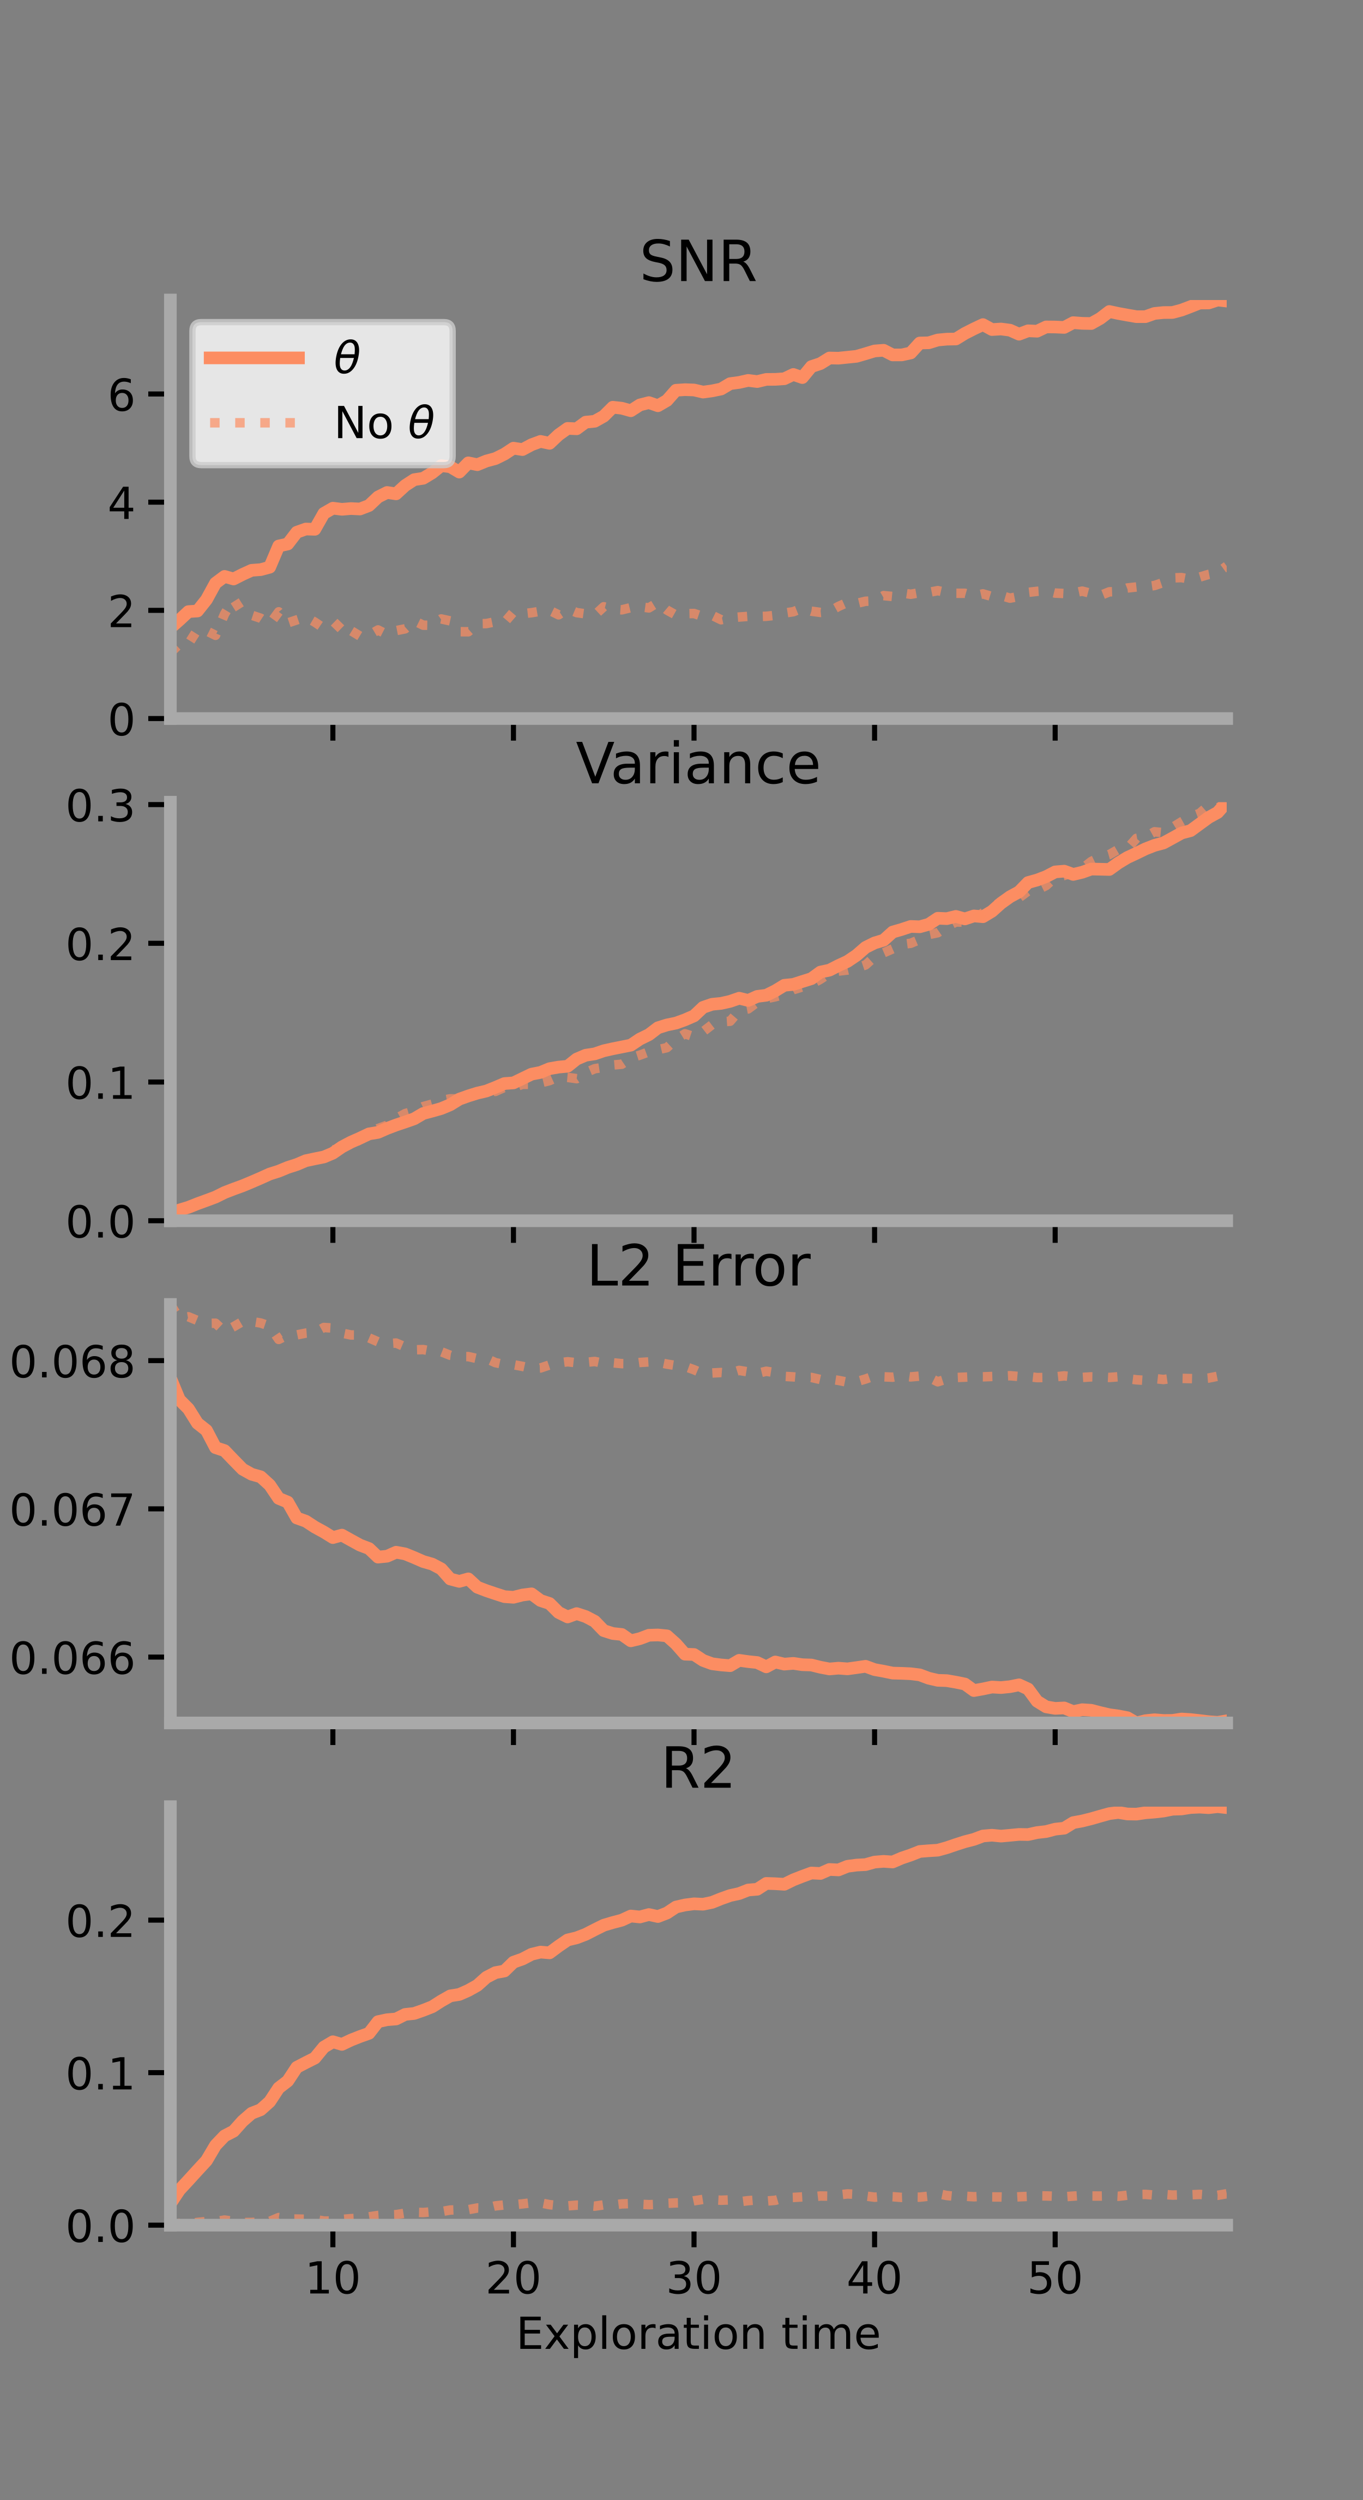<?xml version="1.0" encoding="utf-8" standalone="no"?>
<!DOCTYPE svg PUBLIC "-//W3C//DTD SVG 1.1//EN"
  "http://www.w3.org/Graphics/SVG/1.1/DTD/svg11.dtd">
<!-- Created with matplotlib (https://matplotlib.org/) -->
<svg height="396pt" version="1.1" viewBox="0 0 216 396" width="216pt" xmlns="http://www.w3.org/2000/svg" xmlns:xlink="http://www.w3.org/1999/xlink">
 <rect x="0" y="0" width="216" height="396" fill="#808080" stroke="none"/>
 <defs>
  <style type="text/css">*{stroke-linecap:butt;stroke-linejoin:round;}</style>
 </defs>
 <g id="figure_1">
  <g id="patch_1">
   <path d="M 0 396 
L 216 396 
L 216 0 
L 0 0 
z
" style="fill:none;"/>
  </g>
  <g id="axes_1">
   <g id="patch_2">
    <path d="M 27 113.807 
L 194.4 113.807 
L 194.4 47.52 
L 27 47.52 
z
" style="fill:none;"/>
   </g>
   <g id="matplotlib.axis_1">
    <g id="xtick_1">
     <g id="line2d_1">
      <defs>
       <path d="M 0 0 
L 0 3.5 
" id="m76e511448f" style="stroke:#000000;stroke-width:0.8;"/>
      </defs>
      <g>
       <use style="stroke:#000000;stroke-width:0.8;" x="52.753" xlink:href="#m76e511448f" y="113.807"/>
      </g>
     </g>
    </g>
    <g id="xtick_2">
     <g id="line2d_2">
      <g>
       <use style="stroke:#000000;stroke-width:0.8;" x="81.369" xlink:href="#m76e511448f" y="113.807"/>
      </g>
     </g>
    </g>
    <g id="xtick_3">
     <g id="line2d_3">
      <g>
       <use style="stroke:#000000;stroke-width:0.8;" x="109.984" xlink:href="#m76e511448f" y="113.807"/>
      </g>
     </g>
    </g>
    <g id="xtick_4">
     <g id="line2d_4">
      <g>
       <use style="stroke:#000000;stroke-width:0.8;" x="138.599" xlink:href="#m76e511448f" y="113.807"/>
      </g>
     </g>
    </g>
    <g id="xtick_5">
     <g id="line2d_5">
      <g>
       <use style="stroke:#000000;stroke-width:0.8;" x="167.214" xlink:href="#m76e511448f" y="113.807"/>
      </g>
     </g>
    </g>
   </g>
   <g id="matplotlib.axis_2">
    <g id="ytick_1">
     <g id="line2d_6">
      <defs>
       <path d="M 0 0 
L -3.5 0 
" id="mf5d33b951d" style="stroke:#000000;stroke-width:0.8;"/>
      </defs>
      <g>
       <use style="stroke:#000000;stroke-width:0.8;" x="27" xlink:href="#mf5d33b951d" y="113.807"/>
      </g>
     </g>
     <g id="text_1">
      <!-- 0 -->
      <g transform="translate(17.046 116.466)scale(0.07 -0.07)">
       <defs>
        <path d="M 31.781 66.406 
Q 24.172 66.406 20.328 58.906 
Q 16.5 51.422 16.5 36.375 
Q 16.5 21.391 20.328 13.891 
Q 24.172 6.391 31.781 6.391 
Q 39.453 6.391 43.281 13.891 
Q 47.125 21.391 47.125 36.375 
Q 47.125 51.422 43.281 58.906 
Q 39.453 66.406 31.781 66.406 
z
M 31.781 74.219 
Q 44.047 74.219 50.516 64.516 
Q 56.984 54.828 56.984 36.375 
Q 56.984 17.969 50.516 8.266 
Q 44.047 -1.422 31.781 -1.422 
Q 19.531 -1.422 13.062 8.266 
Q 6.594 17.969 6.594 36.375 
Q 6.594 54.828 13.062 64.516 
Q 19.531 74.219 31.781 74.219 
z
" id="DejaVuSans-48"/>
       </defs>
       <use xlink:href="#DejaVuSans-48"/>
      </g>
     </g>
    </g>
    <g id="ytick_2">
     <g id="line2d_7">
      <g>
       <use style="stroke:#000000;stroke-width:0.8;" x="27" xlink:href="#mf5d33b951d" y="96.672"/>
      </g>
     </g>
     <g id="text_2">
      <!-- 2 -->
      <g transform="translate(17.046 99.331)scale(0.07 -0.07)">
       <defs>
        <path d="M 19.188 8.297 
L 53.609 8.297 
L 53.609 0 
L 7.328 0 
L 7.328 8.297 
Q 12.938 14.109 22.625 23.891 
Q 32.328 33.688 34.812 36.531 
Q 39.547 41.844 41.422 45.531 
Q 43.312 49.219 43.312 52.781 
Q 43.312 58.594 39.234 62.25 
Q 35.156 65.922 28.609 65.922 
Q 23.969 65.922 18.812 64.312 
Q 13.672 62.703 7.812 59.422 
L 7.812 69.391 
Q 13.766 71.781 18.938 73 
Q 24.125 74.219 28.422 74.219 
Q 39.75 74.219 46.484 68.547 
Q 53.219 62.891 53.219 53.422 
Q 53.219 48.922 51.531 44.891 
Q 49.859 40.875 45.406 35.406 
Q 44.188 33.984 37.641 27.219 
Q 31.109 20.453 19.188 8.297 
z
" id="DejaVuSans-50"/>
       </defs>
       <use xlink:href="#DejaVuSans-50"/>
      </g>
     </g>
    </g>
    <g id="ytick_3">
     <g id="line2d_8">
      <g>
       <use style="stroke:#000000;stroke-width:0.8;" x="27" xlink:href="#mf5d33b951d" y="79.536"/>
      </g>
     </g>
     <g id="text_3">
      <!-- 4 -->
      <g transform="translate(17.046 82.196)scale(0.07 -0.07)">
       <defs>
        <path d="M 37.797 64.312 
L 12.891 25.391 
L 37.797 25.391 
z
M 35.203 72.906 
L 47.609 72.906 
L 47.609 25.391 
L 58.016 25.391 
L 58.016 17.188 
L 47.609 17.188 
L 47.609 0 
L 37.797 0 
L 37.797 17.188 
L 4.891 17.188 
L 4.891 26.703 
z
" id="DejaVuSans-52"/>
       </defs>
       <use xlink:href="#DejaVuSans-52"/>
      </g>
     </g>
    </g>
    <g id="ytick_4">
     <g id="line2d_9">
      <g>
       <use style="stroke:#000000;stroke-width:0.8;" x="27" xlink:href="#mf5d33b951d" y="62.401"/>
      </g>
     </g>
     <g id="text_4">
      <!-- 6 -->
      <g transform="translate(17.046 65.06)scale(0.07 -0.07)">
       <defs>
        <path d="M 33.016 40.375 
Q 26.375 40.375 22.484 35.828 
Q 18.609 31.297 18.609 23.391 
Q 18.609 15.531 22.484 10.953 
Q 26.375 6.391 33.016 6.391 
Q 39.656 6.391 43.531 10.953 
Q 47.406 15.531 47.406 23.391 
Q 47.406 31.297 43.531 35.828 
Q 39.656 40.375 33.016 40.375 
z
M 52.594 71.297 
L 52.594 62.312 
Q 48.875 64.062 45.094 64.984 
Q 41.312 65.922 37.594 65.922 
Q 27.828 65.922 22.672 59.328 
Q 17.531 52.734 16.797 39.406 
Q 19.672 43.656 24.016 45.922 
Q 28.375 48.188 33.594 48.188 
Q 44.578 48.188 50.953 41.516 
Q 57.328 34.859 57.328 23.391 
Q 57.328 12.156 50.688 5.359 
Q 44.047 -1.422 33.016 -1.422 
Q 20.359 -1.422 13.672 8.266 
Q 6.984 17.969 6.984 36.375 
Q 6.984 53.656 15.188 63.938 
Q 23.391 74.219 37.203 74.219 
Q 40.922 74.219 44.703 73.484 
Q 48.484 72.75 52.594 71.297 
z
" id="DejaVuSans-54"/>
       </defs>
       <use xlink:href="#DejaVuSans-54"/>
      </g>
     </g>
    </g>
   </g>
   <g id="line2d_10">
    <path clip-path="url(#p2ee0d9b5ae)" d="M 27 99.459 
L 28.431 98.207 
L 29.862 96.872 
L 31.293 96.775 
L 32.723 94.974 
L 34.154 92.362 
L 35.585 91.297 
L 37.016 91.705 
L 38.446 90.979 
L 39.877 90.329 
L 41.308 90.224 
L 42.739 89.84 
L 44.169 86.478 
L 45.6 86.162 
L 47.031 84.299 
L 48.462 83.792 
L 49.892 83.836 
L 51.323 81.31 
L 52.754 80.491 
L 54.185 80.669 
L 55.615 80.55 
L 57.046 80.621 
L 58.477 80.07 
L 59.908 78.717 
L 61.339 78.004 
L 62.769 78.22 
L 64.2 76.906 
L 65.631 75.975 
L 67.062 75.757 
L 68.492 74.896 
L 69.923 73.75 
L 71.354 73.925 
L 72.785 74.773 
L 74.215 73.311 
L 75.646 73.601 
L 77.077 73.018 
L 78.508 72.634 
L 79.939 71.925 
L 81.369 70.985 
L 82.8 71.208 
L 84.231 70.442 
L 85.661 69.914 
L 87.092 70.218 
L 88.523 68.873 
L 89.954 67.851 
L 91.385 67.916 
L 92.815 66.866 
L 94.246 66.725 
L 95.677 65.924 
L 97.108 64.502 
L 98.538 64.659 
L 99.969 65.057 
L 101.4 64.138 
L 102.831 63.77 
L 104.262 64.267 
L 105.692 63.434 
L 107.123 61.812 
L 108.554 61.721 
L 109.985 61.769 
L 111.416 62.104 
L 112.846 61.91 
L 114.277 61.615 
L 115.708 60.764 
L 117.139 60.573 
L 118.57 60.254 
L 120 60.434 
L 121.431 60.093 
L 122.862 60.086 
L 124.293 59.989 
L 125.723 59.31 
L 127.154 59.804 
L 128.585 58.063 
L 130.016 57.59 
L 131.446 56.703 
L 132.877 56.732 
L 134.308 56.584 
L 135.739 56.437 
L 137.169 56.022 
L 138.6 55.588 
L 140.031 55.481 
L 141.462 56.217 
L 142.893 56.216 
L 144.324 55.905 
L 145.754 54.33 
L 147.185 54.293 
L 148.616 53.854 
L 150.047 53.719 
L 151.477 53.693 
L 152.908 52.813 
L 154.339 52.088 
L 155.77 51.414 
L 157.201 52.198 
L 158.631 52.11 
L 160.062 52.298 
L 161.493 52.935 
L 162.923 52.397 
L 164.354 52.459 
L 165.785 51.78 
L 167.216 51.795 
L 168.646 51.859 
L 170.077 51.105 
L 171.508 51.213 
L 172.938 51.24 
L 174.369 50.435 
L 175.8 49.339 
L 177.231 49.649 
L 178.661 49.907 
L 180.092 50.154 
L 181.523 50.154 
L 182.954 49.648 
L 184.384 49.504 
L 185.815 49.494 
L 187.246 49.11 
L 188.677 48.567 
L 190.108 48 
L 191.538 47.988 
L 192.969 47.52 
L 194.4 47.687 
" style="fill:none;stroke:#fc8d62;stroke-linecap:square;stroke-width:2;"/>
   </g>
   <g id="line2d_11">
    <path clip-path="url(#p2ee0d9b5ae)" d="M 27 103.398 
L 28.431 102.005 
L 29.862 101.991 
L 31.293 99.729 
L 32.723 99.913 
L 34.154 100.629 
L 35.585 97.261 
L 37.016 94.893 
L 38.446 97.131 
L 39.877 97.442 
L 41.308 97.918 
L 42.739 98.858 
L 44.169 96.905 
L 45.6 98.664 
L 47.031 98.186 
L 48.462 97.711 
L 49.892 98.54 
L 51.323 99.511 
L 52.754 99.826 
L 54.185 98.354 
L 55.615 99.884 
L 57.046 100.751 
L 58.477 100.62 
L 59.908 99.775 
L 61.339 100.504 
L 62.769 99.881 
L 64.2 99.599 
L 65.631 98.316 
L 67.062 99.021 
L 68.492 99.044 
L 69.923 98.032 
L 71.354 98.344 
L 72.785 100.056 
L 74.215 100.065 
L 75.646 98.796 
L 77.077 98.766 
L 78.508 98.472 
L 79.939 98.601 
L 81.369 96.938 
L 82.8 97.204 
L 84.231 97.048 
L 85.661 96.808 
L 87.092 96.676 
L 88.523 97.381 
L 89.954 96.43 
L 91.385 97.03 
L 92.815 97.229 
L 94.246 97.427 
L 95.677 96.102 
L 97.108 96.482 
L 98.538 96.591 
L 99.969 96.241 
L 101.4 96.094 
L 102.831 96.289 
L 104.262 95.409 
L 105.692 96.624 
L 107.123 97.422 
L 108.554 97.198 
L 109.985 97.171 
L 111.416 97.653 
L 112.846 97.464 
L 114.277 98.163 
L 115.708 97.852 
L 117.139 97.732 
L 118.57 97.626 
L 120 97.662 
L 121.431 97.613 
L 122.862 97.462 
L 124.293 97.104 
L 125.723 96.889 
L 127.154 96.324 
L 128.585 96.806 
L 130.016 97 
L 131.446 96.855 
L 132.877 96.052 
L 134.308 95.408 
L 135.739 95.575 
L 137.169 95.232 
L 138.6 95.183 
L 140.031 94.338 
L 141.462 94.477 
L 142.893 93.905 
L 144.324 94.125 
L 145.754 93.87 
L 147.185 93.829 
L 148.616 93.547 
L 150.047 93.859 
L 151.477 93.968 
L 152.908 93.97 
L 154.339 94.383 
L 155.77 94.06 
L 157.201 94.487 
L 158.631 94.323 
L 160.062 94.744 
L 161.493 94.465 
L 162.923 93.825 
L 164.354 93.658 
L 165.785 93.579 
L 167.216 93.939 
L 168.646 94.005 
L 170.077 93.934 
L 171.508 93.626 
L 172.938 93.999 
L 174.369 94.315 
L 175.8 93.74 
L 177.231 93.688 
L 178.661 93.129 
L 180.092 92.969 
L 181.523 92.947 
L 182.954 92.738 
L 184.384 92.249 
L 185.815 91.536 
L 187.246 91.483 
L 188.677 91.761 
L 190.108 91.41 
L 191.538 90.974 
L 192.969 90.706 
L 194.4 89.656 
" style="fill:none;stroke:#fc8d62;stroke-dasharray:1.5,2.475;stroke-dashoffset:0;stroke-opacity:0.7;stroke-width:1.5;"/>
   </g>
   <g id="patch_3">
    <path d="M 27 113.807 
L 27 47.52 
" style="fill:none;stroke:#a9a9a9;stroke-linecap:square;stroke-linejoin:miter;stroke-width:2;"/>
   </g>
   <g id="patch_4">
    <path d="M 194.4 113.807 
L 194.4 47.52 
" style="fill:none;"/>
   </g>
   <g id="patch_5">
    <path d="M 27 113.807 
L 194.4 113.807 
" style="fill:none;stroke:#a9a9a9;stroke-linecap:square;stroke-linejoin:miter;stroke-width:2;"/>
   </g>
   <g id="patch_6">
    <path d="M 27 47.52 
L 194.4 47.52 
" style="fill:none;"/>
   </g>
   <g id="text_5">
    <!-- SNR -->
    <g transform="translate(101.35 44.52)scale(0.09 -0.09)">
     <defs>
      <path d="M 53.516 70.516 
L 53.516 60.891 
Q 47.906 63.578 42.922 64.891 
Q 37.938 66.219 33.297 66.219 
Q 25.25 66.219 20.875 63.094 
Q 16.5 59.969 16.5 54.203 
Q 16.5 49.359 19.406 46.891 
Q 22.312 44.438 30.422 42.922 
L 36.375 41.703 
Q 47.406 39.594 52.656 34.297 
Q 57.906 29 57.906 20.125 
Q 57.906 9.516 50.797 4.047 
Q 43.703 -1.422 29.984 -1.422 
Q 24.812 -1.422 18.969 -0.25 
Q 13.141 0.922 6.891 3.219 
L 6.891 13.375 
Q 12.891 10.016 18.656 8.297 
Q 24.422 6.594 29.984 6.594 
Q 38.422 6.594 43.016 9.906 
Q 47.609 13.234 47.609 19.391 
Q 47.609 24.75 44.312 27.781 
Q 41.016 30.812 33.5 32.328 
L 27.484 33.5 
Q 16.453 35.688 11.516 40.375 
Q 6.594 45.062 6.594 53.422 
Q 6.594 63.094 13.406 68.656 
Q 20.219 74.219 32.172 74.219 
Q 37.312 74.219 42.625 73.281 
Q 47.953 72.359 53.516 70.516 
z
" id="DejaVuSans-83"/>
      <path d="M 9.812 72.906 
L 23.094 72.906 
L 55.422 11.922 
L 55.422 72.906 
L 64.984 72.906 
L 64.984 0 
L 51.703 0 
L 19.391 60.984 
L 19.391 0 
L 9.812 0 
z
" id="DejaVuSans-78"/>
      <path d="M 44.391 34.188 
Q 47.562 33.109 50.562 29.594 
Q 53.562 26.078 56.594 19.922 
L 66.609 0 
L 56 0 
L 46.688 18.703 
Q 43.062 26.031 39.672 28.422 
Q 36.281 30.812 30.422 30.812 
L 19.672 30.812 
L 19.672 0 
L 9.812 0 
L 9.812 72.906 
L 32.078 72.906 
Q 44.578 72.906 50.734 67.672 
Q 56.891 62.453 56.891 51.906 
Q 56.891 45.016 53.688 40.469 
Q 50.484 35.938 44.391 34.188 
z
M 19.672 64.797 
L 19.672 38.922 
L 32.078 38.922 
Q 39.203 38.922 42.844 42.219 
Q 46.484 45.516 46.484 51.906 
Q 46.484 58.297 42.844 61.547 
Q 39.203 64.797 32.078 64.797 
z
" id="DejaVuSans-82"/>
     </defs>
     <use xlink:href="#DejaVuSans-83"/>
     <use x="63.477" xlink:href="#DejaVuSans-78"/>
     <use x="138.281" xlink:href="#DejaVuSans-82"/>
    </g>
   </g>
   <g id="legend_1">
    <g id="patch_7">
     <path d="M 31.9 73.669 
L 70.33 73.669 
Q 71.73 73.669 71.73 72.269 
L 71.73 52.42 
Q 71.73 51.02 70.33 51.02 
L 31.9 51.02 
Q 30.5 51.02 30.5 52.42 
L 30.5 72.269 
Q 30.5 73.669 31.9 73.669 
z
" style="fill:#ffffff;opacity:0.8;stroke:#cccccc;stroke-linejoin:miter;"/>
    </g>
    <g id="line2d_12">
     <path d="M 33.3 56.689 
L 47.3 56.689 
" style="fill:none;stroke:#fc8d62;stroke-linecap:square;stroke-width:2;"/>
    </g>
    <g id="line2d_13"/>
    <g id="text_6">
     <!-- $\theta$ -->
     <g transform="translate(52.9 59.139)scale(0.07 -0.07)">
      <defs>
       <path d="M 45.516 34.672 
L 14.453 34.672 
Q 12.359 20.062 14.5 13.875 
Q 17.188 6.25 24.469 6.25 
Q 31.781 6.25 37.359 13.922 
Q 42.234 20.656 45.516 34.672 
z
M 47.016 42.969 
Q 48.344 56.844 46.625 61.719 
Q 43.953 69.438 36.766 69.438 
Q 29.297 69.438 23.828 61.812 
Q 19.531 55.672 16.156 42.969 
z
M 38.188 76.766 
Q 49.906 76.766 54.594 66.406 
Q 59.281 56.109 55.719 37.844 
Q 52.203 19.625 43.453 9.281 
Q 34.766 -1.125 23.047 -1.125 
Q 11.281 -1.125 6.641 9.281 
Q 2 19.625 5.516 37.844 
Q 9.078 56.109 17.719 66.406 
Q 26.422 76.766 38.188 76.766 
z
" id="DejaVuSans-Oblique-952"/>
      </defs>
      <use transform="translate(0 0.234)" xlink:href="#DejaVuSans-Oblique-952"/>
     </g>
    </g>
    <g id="line2d_14">
     <path d="M 33.3 66.964 
L 47.3 66.964 
" style="fill:none;stroke:#fc8d62;stroke-dasharray:1.5,2.475;stroke-dashoffset:0;stroke-opacity:0.7;stroke-width:1.5;"/>
    </g>
    <g id="line2d_15"/>
    <g id="text_7">
     <!-- No $\theta$ -->
     <g transform="translate(52.9 69.414)scale(0.07 -0.07)">
      <defs>
       <path d="M 30.609 48.391 
Q 23.391 48.391 19.188 42.75 
Q 14.984 37.109 14.984 27.297 
Q 14.984 17.484 19.156 11.844 
Q 23.344 6.203 30.609 6.203 
Q 37.797 6.203 41.984 11.859 
Q 46.188 17.531 46.188 27.297 
Q 46.188 37.016 41.984 42.703 
Q 37.797 48.391 30.609 48.391 
z
M 30.609 56 
Q 42.328 56 49.016 48.375 
Q 55.719 40.766 55.719 27.297 
Q 55.719 13.875 49.016 6.219 
Q 42.328 -1.422 30.609 -1.422 
Q 18.844 -1.422 12.172 6.219 
Q 5.516 13.875 5.516 27.297 
Q 5.516 40.766 12.172 48.375 
Q 18.844 56 30.609 56 
z
" id="DejaVuSans-111"/>
       <path id="DejaVuSans-32"/>
      </defs>
      <use transform="translate(0 0.234)" xlink:href="#DejaVuSans-78"/>
      <use transform="translate(74.805 0.234)" xlink:href="#DejaVuSans-111"/>
      <use transform="translate(135.986 0.234)" xlink:href="#DejaVuSans-32"/>
      <use transform="translate(167.773 0.234)" xlink:href="#DejaVuSans-Oblique-952"/>
     </g>
    </g>
   </g>
  </g>
  <g id="axes_2">
   <g id="patch_8">
    <path d="M 27 193.351 
L 194.4 193.351 
L 194.4 127.064 
L 27 127.064 
z
" style="fill:none;"/>
   </g>
   <g id="matplotlib.axis_3">
    <g id="xtick_6">
     <g id="line2d_16">
      <g>
       <use style="stroke:#000000;stroke-width:0.8;" x="52.753" xlink:href="#m76e511448f" y="193.351"/>
      </g>
     </g>
    </g>
    <g id="xtick_7">
     <g id="line2d_17">
      <g>
       <use style="stroke:#000000;stroke-width:0.8;" x="81.369" xlink:href="#m76e511448f" y="193.351"/>
      </g>
     </g>
    </g>
    <g id="xtick_8">
     <g id="line2d_18">
      <g>
       <use style="stroke:#000000;stroke-width:0.8;" x="109.984" xlink:href="#m76e511448f" y="193.351"/>
      </g>
     </g>
    </g>
    <g id="xtick_9">
     <g id="line2d_19">
      <g>
       <use style="stroke:#000000;stroke-width:0.8;" x="138.599" xlink:href="#m76e511448f" y="193.351"/>
      </g>
     </g>
    </g>
    <g id="xtick_10">
     <g id="line2d_20">
      <g>
       <use style="stroke:#000000;stroke-width:0.8;" x="167.214" xlink:href="#m76e511448f" y="193.351"/>
      </g>
     </g>
    </g>
   </g>
   <g id="matplotlib.axis_4">
    <g id="ytick_5">
     <g id="line2d_21">
      <g>
       <use style="stroke:#000000;stroke-width:0.8;" x="27" xlink:href="#mf5d33b951d" y="193.351"/>
      </g>
     </g>
     <g id="text_8">
      <!-- 0.0 -->
      <g transform="translate(10.368 196.011)scale(0.07 -0.07)">
       <defs>
        <path d="M 10.688 12.406 
L 21 12.406 
L 21 0 
L 10.688 0 
z
" id="DejaVuSans-46"/>
       </defs>
       <use xlink:href="#DejaVuSans-48"/>
       <use x="63.623" xlink:href="#DejaVuSans-46"/>
       <use x="95.41" xlink:href="#DejaVuSans-48"/>
      </g>
     </g>
    </g>
    <g id="ytick_6">
     <g id="line2d_22">
      <g>
       <use style="stroke:#000000;stroke-width:0.8;" x="27" xlink:href="#mf5d33b951d" y="171.38"/>
      </g>
     </g>
     <g id="text_9">
      <!-- 0.1 -->
      <g transform="translate(10.368 174.039)scale(0.07 -0.07)">
       <defs>
        <path d="M 12.406 8.297 
L 28.516 8.297 
L 28.516 63.922 
L 10.984 60.406 
L 10.984 69.391 
L 28.422 72.906 
L 38.281 72.906 
L 38.281 8.297 
L 54.391 8.297 
L 54.391 0 
L 12.406 0 
z
" id="DejaVuSans-49"/>
       </defs>
       <use xlink:href="#DejaVuSans-48"/>
       <use x="63.623" xlink:href="#DejaVuSans-46"/>
       <use x="95.41" xlink:href="#DejaVuSans-49"/>
      </g>
     </g>
    </g>
    <g id="ytick_7">
     <g id="line2d_23">
      <g>
       <use style="stroke:#000000;stroke-width:0.8;" x="27" xlink:href="#mf5d33b951d" y="149.408"/>
      </g>
     </g>
     <g id="text_10">
      <!-- 0.2 -->
      <g transform="translate(10.368 152.068)scale(0.07 -0.07)">
       <use xlink:href="#DejaVuSans-48"/>
       <use x="63.623" xlink:href="#DejaVuSans-46"/>
       <use x="95.41" xlink:href="#DejaVuSans-50"/>
      </g>
     </g>
    </g>
    <g id="ytick_8">
     <g id="line2d_24">
      <g>
       <use style="stroke:#000000;stroke-width:0.8;" x="27" xlink:href="#mf5d33b951d" y="127.436"/>
      </g>
     </g>
     <g id="text_11">
      <!-- 0.3 -->
      <g transform="translate(10.368 130.096)scale(0.07 -0.07)">
       <defs>
        <path d="M 40.578 39.312 
Q 47.656 37.797 51.625 33 
Q 55.609 28.219 55.609 21.188 
Q 55.609 10.406 48.188 4.484 
Q 40.766 -1.422 27.094 -1.422 
Q 22.516 -1.422 17.656 -0.516 
Q 12.797 0.391 7.625 2.203 
L 7.625 11.719 
Q 11.719 9.328 16.594 8.109 
Q 21.484 6.891 26.812 6.891 
Q 36.078 6.891 40.938 10.547 
Q 45.797 14.203 45.797 21.188 
Q 45.797 27.641 41.281 31.266 
Q 36.766 34.906 28.719 34.906 
L 20.219 34.906 
L 20.219 43.016 
L 29.109 43.016 
Q 36.375 43.016 40.234 45.922 
Q 44.094 48.828 44.094 54.297 
Q 44.094 59.906 40.109 62.906 
Q 36.141 65.922 28.719 65.922 
Q 24.656 65.922 20.016 65.031 
Q 15.375 64.156 9.812 62.312 
L 9.812 71.094 
Q 15.438 72.656 20.344 73.438 
Q 25.25 74.219 29.594 74.219 
Q 40.828 74.219 47.359 69.109 
Q 53.906 64.016 53.906 55.328 
Q 53.906 49.266 50.438 45.094 
Q 46.969 40.922 40.578 39.312 
z
" id="DejaVuSans-51"/>
       </defs>
       <use xlink:href="#DejaVuSans-48"/>
       <use x="63.623" xlink:href="#DejaVuSans-46"/>
       <use x="95.41" xlink:href="#DejaVuSans-51"/>
      </g>
     </g>
    </g>
   </g>
   <g id="line2d_25">
    <path clip-path="url(#p3e6680dd47)" d="M 27 192.146 
L 28.431 191.655 
L 29.862 191.221 
L 31.293 190.654 
L 32.723 190.133 
L 34.154 189.599 
L 35.585 188.886 
L 37.016 188.334 
L 38.446 187.815 
L 39.877 187.218 
L 41.308 186.6 
L 42.739 185.952 
L 44.169 185.5 
L 45.6 184.909 
L 47.031 184.449 
L 48.462 183.843 
L 49.892 183.54 
L 51.323 183.252 
L 52.754 182.647 
L 54.185 181.66 
L 55.615 180.903 
L 57.046 180.272 
L 58.477 179.592 
L 59.908 179.357 
L 61.339 178.728 
L 62.769 178.188 
L 64.2 177.711 
L 65.631 177.207 
L 67.062 176.367 
L 68.492 175.985 
L 69.923 175.58 
L 71.354 174.981 
L 72.785 174.094 
L 74.215 173.583 
L 75.646 173.137 
L 77.077 172.802 
L 78.508 172.233 
L 79.939 171.621 
L 81.369 171.518 
L 82.8 170.826 
L 84.231 170.135 
L 85.661 169.857 
L 87.092 169.264 
L 88.523 169.017 
L 89.954 168.884 
L 91.385 167.744 
L 92.815 167.135 
L 94.246 166.92 
L 95.677 166.431 
L 97.108 166.111 
L 98.538 165.827 
L 99.969 165.54 
L 101.4 164.581 
L 102.831 163.881 
L 104.262 162.791 
L 105.692 162.34 
L 107.123 162.044 
L 108.554 161.526 
L 109.985 160.904 
L 111.416 159.554 
L 112.846 159.065 
L 114.277 158.924 
L 115.708 158.602 
L 117.139 158.106 
L 118.57 158.459 
L 120 157.819 
L 121.431 157.637 
L 122.862 156.93 
L 124.293 156.058 
L 125.723 155.918 
L 127.154 155.457 
L 128.585 155.009 
L 130.016 153.965 
L 131.446 153.662 
L 132.877 152.932 
L 134.308 152.27 
L 135.739 151.304 
L 137.169 150.059 
L 138.6 149.348 
L 140.031 148.919 
L 141.462 147.628 
L 142.893 147.212 
L 144.324 146.737 
L 145.754 146.792 
L 147.185 146.396 
L 148.616 145.441 
L 150.047 145.501 
L 151.477 145.148 
L 152.908 145.545 
L 154.339 145.073 
L 155.77 145.197 
L 157.201 144.335 
L 158.631 143.058 
L 160.062 142.034 
L 161.493 141.259 
L 162.923 139.785 
L 164.354 139.388 
L 165.785 138.842 
L 167.216 138.1 
L 168.646 137.982 
L 170.077 138.498 
L 171.508 138.157 
L 172.938 137.647 
L 174.369 137.677 
L 175.8 137.713 
L 177.231 136.68 
L 178.661 135.82 
L 180.092 135.153 
L 181.523 134.458 
L 182.954 133.898 
L 184.384 133.514 
L 185.815 132.733 
L 187.246 131.943 
L 188.677 131.563 
L 190.108 130.514 
L 191.538 129.473 
L 192.969 128.686 
L 194.4 127.064 
" style="fill:none;stroke:#fc8d62;stroke-linecap:square;stroke-width:2;"/>
   </g>
   <g id="line2d_26">
    <path clip-path="url(#p3e6680dd47)" d="M 27 192.401 
L 28.431 191.921 
L 29.862 191.357 
L 31.293 190.858 
L 32.723 190.142 
L 34.154 189.534 
L 35.585 189.117 
L 37.016 188.616 
L 38.446 187.88 
L 39.877 187.423 
L 41.308 186.731 
L 42.739 186.181 
L 44.169 185.7 
L 45.6 185.11 
L 47.031 184.544 
L 48.462 184.119 
L 49.892 183.576 
L 51.323 182.99 
L 52.754 182.143 
L 54.185 181.808 
L 55.615 181.368 
L 57.046 180.503 
L 58.477 179.635 
L 59.908 178.75 
L 61.339 178.225 
L 62.769 177.172 
L 64.2 176.381 
L 65.631 175.969 
L 67.062 175.267 
L 68.492 174.871 
L 69.923 174.293 
L 71.354 174.038 
L 72.785 174.053 
L 74.215 173.429 
L 75.646 172.96 
L 77.077 172.537 
L 78.508 172.867 
L 79.939 172.228 
L 81.369 172.265 
L 82.8 171.742 
L 84.231 171.749 
L 85.661 171.508 
L 87.092 171.158 
L 88.523 170.511 
L 89.954 170.646 
L 91.385 170.849 
L 92.815 169.891 
L 94.246 169.273 
L 95.677 169.054 
L 97.108 168.685 
L 98.538 168.563 
L 99.969 167.584 
L 101.4 167.121 
L 102.831 166.595 
L 104.262 166.261 
L 105.692 165.934 
L 107.123 164.617 
L 108.554 163.735 
L 109.985 164.209 
L 111.416 163.404 
L 112.846 162.297 
L 114.277 161.85 
L 115.708 161.752 
L 117.139 160.074 
L 118.57 159.798 
L 120 158.74 
L 121.431 158.177 
L 122.862 157.877 
L 124.293 157.52 
L 125.723 156.755 
L 127.154 156.315 
L 128.585 155.898 
L 130.016 155.101 
L 131.446 154.162 
L 132.877 153.807 
L 134.308 153.643 
L 135.739 153.319 
L 137.169 152.833 
L 138.6 151.555 
L 140.031 150.915 
L 141.462 150.287 
L 142.893 149.588 
L 144.324 149.406 
L 145.754 148.804 
L 147.185 148.027 
L 148.616 147.731 
L 150.047 146.743 
L 151.477 146.039 
L 152.908 146.044 
L 154.339 145.874 
L 155.77 144.564 
L 157.201 143.685 
L 158.631 142.838 
L 160.062 142.894 
L 161.493 142.193 
L 162.923 141.132 
L 164.354 140.976 
L 165.785 140.26 
L 167.216 138.945 
L 168.646 138.666 
L 170.077 138.153 
L 171.508 137.556 
L 172.938 136.447 
L 174.369 135.752 
L 175.8 135.354 
L 177.231 134.529 
L 178.661 134.393 
L 180.092 132.787 
L 181.523 132.538 
L 182.954 131.744 
L 184.384 131.884 
L 185.815 131.043 
L 187.246 130.162 
L 188.677 129.362 
L 190.108 128.822 
L 191.538 127.573 
L 192.969 127.944 
L 194.4 127.222 
" style="fill:none;stroke:#fc8d62;stroke-dasharray:1.5,2.475;stroke-dashoffset:0;stroke-opacity:0.7;stroke-width:1.5;"/>
   </g>
   <g id="patch_9">
    <path d="M 27 193.351 
L 27 127.064 
" style="fill:none;stroke:#a9a9a9;stroke-linecap:square;stroke-linejoin:miter;stroke-width:2;"/>
   </g>
   <g id="patch_10">
    <path d="M 194.4 193.351 
L 194.4 127.064 
" style="fill:none;"/>
   </g>
   <g id="patch_11">
    <path d="M 27 193.351 
L 194.4 193.351 
" style="fill:none;stroke:#a9a9a9;stroke-linecap:square;stroke-linejoin:miter;stroke-width:2;"/>
   </g>
   <g id="patch_12">
    <path d="M 27 127.064 
L 194.4 127.064 
" style="fill:none;"/>
   </g>
   <g id="text_12">
    <!-- Variance -->
    <g transform="translate(91.26 124.064)scale(0.09 -0.09)">
     <defs>
      <path d="M 28.609 0 
L 0.781 72.906 
L 11.078 72.906 
L 34.188 11.531 
L 57.328 72.906 
L 67.578 72.906 
L 39.797 0 
z
" id="DejaVuSans-86"/>
      <path d="M 34.281 27.484 
Q 23.391 27.484 19.188 25 
Q 14.984 22.516 14.984 16.5 
Q 14.984 11.719 18.141 8.906 
Q 21.297 6.109 26.703 6.109 
Q 34.188 6.109 38.703 11.406 
Q 43.219 16.703 43.219 25.484 
L 43.219 27.484 
z
M 52.203 31.203 
L 52.203 0 
L 43.219 0 
L 43.219 8.297 
Q 40.141 3.328 35.547 0.953 
Q 30.953 -1.422 24.312 -1.422 
Q 15.922 -1.422 10.953 3.297 
Q 6 8.016 6 15.922 
Q 6 25.141 12.172 29.828 
Q 18.359 34.516 30.609 34.516 
L 43.219 34.516 
L 43.219 35.406 
Q 43.219 41.609 39.141 45 
Q 35.062 48.391 27.688 48.391 
Q 23 48.391 18.547 47.266 
Q 14.109 46.141 10.016 43.891 
L 10.016 52.203 
Q 14.938 54.109 19.578 55.047 
Q 24.219 56 28.609 56 
Q 40.484 56 46.344 49.844 
Q 52.203 43.703 52.203 31.203 
z
" id="DejaVuSans-97"/>
      <path d="M 41.109 46.297 
Q 39.594 47.172 37.812 47.578 
Q 36.031 48 33.891 48 
Q 26.266 48 22.188 43.047 
Q 18.109 38.094 18.109 28.812 
L 18.109 0 
L 9.078 0 
L 9.078 54.688 
L 18.109 54.688 
L 18.109 46.188 
Q 20.953 51.172 25.484 53.578 
Q 30.031 56 36.531 56 
Q 37.453 56 38.578 55.875 
Q 39.703 55.766 41.062 55.516 
z
" id="DejaVuSans-114"/>
      <path d="M 9.422 54.688 
L 18.406 54.688 
L 18.406 0 
L 9.422 0 
z
M 9.422 75.984 
L 18.406 75.984 
L 18.406 64.594 
L 9.422 64.594 
z
" id="DejaVuSans-105"/>
      <path d="M 54.891 33.016 
L 54.891 0 
L 45.906 0 
L 45.906 32.719 
Q 45.906 40.484 42.875 44.328 
Q 39.844 48.188 33.797 48.188 
Q 26.516 48.188 22.312 43.547 
Q 18.109 38.922 18.109 30.906 
L 18.109 0 
L 9.078 0 
L 9.078 54.688 
L 18.109 54.688 
L 18.109 46.188 
Q 21.344 51.125 25.703 53.562 
Q 30.078 56 35.797 56 
Q 45.219 56 50.047 50.172 
Q 54.891 44.344 54.891 33.016 
z
" id="DejaVuSans-110"/>
      <path d="M 48.781 52.594 
L 48.781 44.188 
Q 44.969 46.297 41.141 47.344 
Q 37.312 48.391 33.406 48.391 
Q 24.656 48.391 19.812 42.844 
Q 14.984 37.312 14.984 27.297 
Q 14.984 17.281 19.812 11.734 
Q 24.656 6.203 33.406 6.203 
Q 37.312 6.203 41.141 7.25 
Q 44.969 8.297 48.781 10.406 
L 48.781 2.094 
Q 45.016 0.344 40.984 -0.531 
Q 36.969 -1.422 32.422 -1.422 
Q 20.062 -1.422 12.781 6.344 
Q 5.516 14.109 5.516 27.297 
Q 5.516 40.672 12.859 48.328 
Q 20.219 56 33.016 56 
Q 37.156 56 41.109 55.141 
Q 45.062 54.297 48.781 52.594 
z
" id="DejaVuSans-99"/>
      <path d="M 56.203 29.594 
L 56.203 25.203 
L 14.891 25.203 
Q 15.484 15.922 20.484 11.062 
Q 25.484 6.203 34.422 6.203 
Q 39.594 6.203 44.453 7.469 
Q 49.312 8.734 54.109 11.281 
L 54.109 2.781 
Q 49.266 0.734 44.188 -0.344 
Q 39.109 -1.422 33.891 -1.422 
Q 20.797 -1.422 13.156 6.188 
Q 5.516 13.812 5.516 26.812 
Q 5.516 40.234 12.766 48.109 
Q 20.016 56 32.328 56 
Q 43.359 56 49.781 48.891 
Q 56.203 41.797 56.203 29.594 
z
M 47.219 32.234 
Q 47.125 39.594 43.094 43.984 
Q 39.062 48.391 32.422 48.391 
Q 24.906 48.391 20.391 44.141 
Q 15.875 39.891 15.188 32.172 
z
" id="DejaVuSans-101"/>
     </defs>
     <use xlink:href="#DejaVuSans-86"/>
     <use x="60.658" xlink:href="#DejaVuSans-97"/>
     <use x="121.938" xlink:href="#DejaVuSans-114"/>
     <use x="163.051" xlink:href="#DejaVuSans-105"/>
     <use x="190.834" xlink:href="#DejaVuSans-97"/>
     <use x="252.113" xlink:href="#DejaVuSans-110"/>
     <use x="315.492" xlink:href="#DejaVuSans-99"/>
     <use x="370.473" xlink:href="#DejaVuSans-101"/>
    </g>
   </g>
  </g>
  <g id="axes_3">
   <g id="patch_13">
    <path d="M 27 272.896 
L 194.4 272.896 
L 194.4 206.609 
L 27 206.609 
z
" style="fill:none;"/>
   </g>
   <g id="matplotlib.axis_5">
    <g id="xtick_11">
     <g id="line2d_27">
      <g>
       <use style="stroke:#000000;stroke-width:0.8;" x="52.753" xlink:href="#m76e511448f" y="272.896"/>
      </g>
     </g>
    </g>
    <g id="xtick_12">
     <g id="line2d_28">
      <g>
       <use style="stroke:#000000;stroke-width:0.8;" x="81.369" xlink:href="#m76e511448f" y="272.896"/>
      </g>
     </g>
    </g>
    <g id="xtick_13">
     <g id="line2d_29">
      <g>
       <use style="stroke:#000000;stroke-width:0.8;" x="109.984" xlink:href="#m76e511448f" y="272.896"/>
      </g>
     </g>
    </g>
    <g id="xtick_14">
     <g id="line2d_30">
      <g>
       <use style="stroke:#000000;stroke-width:0.8;" x="138.599" xlink:href="#m76e511448f" y="272.896"/>
      </g>
     </g>
    </g>
    <g id="xtick_15">
     <g id="line2d_31">
      <g>
       <use style="stroke:#000000;stroke-width:0.8;" x="167.214" xlink:href="#m76e511448f" y="272.896"/>
      </g>
     </g>
    </g>
   </g>
   <g id="matplotlib.axis_6">
    <g id="ytick_9">
     <g id="line2d_32">
      <g>
       <use style="stroke:#000000;stroke-width:0.8;" x="27" xlink:href="#mf5d33b951d" y="262.462"/>
      </g>
     </g>
     <g id="text_13">
      <!-- 0.066 -->
      <g transform="translate(1.46 265.121)scale(0.07 -0.07)">
       <use xlink:href="#DejaVuSans-48"/>
       <use x="63.623" xlink:href="#DejaVuSans-46"/>
       <use x="95.41" xlink:href="#DejaVuSans-48"/>
       <use x="159.033" xlink:href="#DejaVuSans-54"/>
       <use x="222.656" xlink:href="#DejaVuSans-54"/>
      </g>
     </g>
    </g>
    <g id="ytick_10">
     <g id="line2d_33">
      <g>
       <use style="stroke:#000000;stroke-width:0.8;" x="27" xlink:href="#mf5d33b951d" y="238.983"/>
      </g>
     </g>
     <g id="text_14">
      <!-- 0.067 -->
      <g transform="translate(1.46 241.643)scale(0.07 -0.07)">
       <defs>
        <path d="M 8.203 72.906 
L 55.078 72.906 
L 55.078 68.703 
L 28.609 0 
L 18.312 0 
L 43.219 64.594 
L 8.203 64.594 
z
" id="DejaVuSans-55"/>
       </defs>
       <use xlink:href="#DejaVuSans-48"/>
       <use x="63.623" xlink:href="#DejaVuSans-46"/>
       <use x="95.41" xlink:href="#DejaVuSans-48"/>
       <use x="159.033" xlink:href="#DejaVuSans-54"/>
       <use x="222.656" xlink:href="#DejaVuSans-55"/>
      </g>
     </g>
    </g>
    <g id="ytick_11">
     <g id="line2d_34">
      <g>
       <use style="stroke:#000000;stroke-width:0.8;" x="27" xlink:href="#mf5d33b951d" y="215.505"/>
      </g>
     </g>
     <g id="text_15">
      <!-- 0.068 -->
      <g transform="translate(1.46 218.164)scale(0.07 -0.07)">
       <defs>
        <path d="M 31.781 34.625 
Q 24.75 34.625 20.719 30.859 
Q 16.703 27.094 16.703 20.516 
Q 16.703 13.922 20.719 10.156 
Q 24.75 6.391 31.781 6.391 
Q 38.812 6.391 42.859 10.172 
Q 46.922 13.969 46.922 20.516 
Q 46.922 27.094 42.891 30.859 
Q 38.875 34.625 31.781 34.625 
z
M 21.922 38.812 
Q 15.578 40.375 12.031 44.719 
Q 8.5 49.078 8.5 55.328 
Q 8.5 64.062 14.719 69.141 
Q 20.953 74.219 31.781 74.219 
Q 42.672 74.219 48.875 69.141 
Q 55.078 64.062 55.078 55.328 
Q 55.078 49.078 51.531 44.719 
Q 48 40.375 41.703 38.812 
Q 48.828 37.156 52.797 32.312 
Q 56.781 27.484 56.781 20.516 
Q 56.781 9.906 50.312 4.234 
Q 43.844 -1.422 31.781 -1.422 
Q 19.734 -1.422 13.25 4.234 
Q 6.781 9.906 6.781 20.516 
Q 6.781 27.484 10.781 32.312 
Q 14.797 37.156 21.922 38.812 
z
M 18.312 54.391 
Q 18.312 48.734 21.844 45.562 
Q 25.391 42.391 31.781 42.391 
Q 38.141 42.391 41.719 45.562 
Q 45.312 48.734 45.312 54.391 
Q 45.312 60.062 41.719 63.234 
Q 38.141 66.406 31.781 66.406 
Q 25.391 66.406 21.844 63.234 
Q 18.312 60.062 18.312 54.391 
z
" id="DejaVuSans-56"/>
       </defs>
       <use xlink:href="#DejaVuSans-48"/>
       <use x="63.623" xlink:href="#DejaVuSans-46"/>
       <use x="95.41" xlink:href="#DejaVuSans-48"/>
       <use x="159.033" xlink:href="#DejaVuSans-54"/>
       <use x="222.656" xlink:href="#DejaVuSans-56"/>
      </g>
     </g>
    </g>
   </g>
   <g id="line2d_35">
    <path clip-path="url(#p66cdbd5a08)" d="M 27 218.247 
L 28.431 221.702 
L 29.862 223.142 
L 31.293 225.425 
L 32.723 226.558 
L 34.154 229.29 
L 35.585 229.76 
L 37.016 231.25 
L 38.446 232.708 
L 39.877 233.506 
L 41.308 233.908 
L 42.739 235.21 
L 44.169 237.329 
L 45.6 237.921 
L 47.031 240.432 
L 48.462 240.939 
L 49.892 241.872 
L 51.323 242.655 
L 52.754 243.537 
L 54.185 243.145 
L 55.615 243.943 
L 57.046 244.727 
L 58.477 245.27 
L 59.908 246.631 
L 61.339 246.486 
L 62.769 245.855 
L 64.2 246.118 
L 65.631 246.699 
L 67.062 247.327 
L 68.492 247.737 
L 69.923 248.491 
L 71.354 250.098 
L 72.785 250.472 
L 74.215 250.076 
L 75.646 251.397 
L 77.077 251.946 
L 78.508 252.426 
L 79.939 252.89 
L 81.369 252.991 
L 82.8 252.63 
L 84.231 252.447 
L 85.661 253.505 
L 87.092 253.976 
L 88.523 255.398 
L 89.954 256.105 
L 91.385 255.578 
L 92.815 256.043 
L 94.246 256.792 
L 95.677 258.27 
L 97.108 258.728 
L 98.538 258.88 
L 99.969 259.887 
L 101.4 259.544 
L 102.831 259.005 
L 104.262 258.96 
L 105.692 259.1 
L 107.123 260.379 
L 108.554 262.004 
L 109.985 262.053 
L 111.416 262.994 
L 112.846 263.52 
L 114.277 263.707 
L 115.708 263.824 
L 117.139 262.977 
L 118.57 263.179 
L 120 263.328 
L 121.431 264.009 
L 122.862 263.241 
L 124.293 263.577 
L 125.723 263.459 
L 127.154 263.672 
L 128.585 263.718 
L 130.016 264.074 
L 131.446 264.345 
L 132.877 264.218 
L 134.308 264.328 
L 135.739 264.13 
L 137.169 263.923 
L 138.6 264.447 
L 140.031 264.704 
L 141.462 264.999 
L 142.893 265.038 
L 144.324 265.102 
L 145.754 265.28 
L 147.185 265.814 
L 148.616 266.146 
L 150.047 266.193 
L 151.477 266.44 
L 152.908 266.729 
L 154.339 267.765 
L 155.77 267.509 
L 157.201 267.207 
L 158.631 267.292 
L 160.062 267.148 
L 161.493 266.856 
L 162.923 267.515 
L 164.354 269.457 
L 165.785 270.342 
L 167.216 270.588 
L 168.646 270.517 
L 170.077 271.101 
L 171.508 270.796 
L 172.938 270.889 
L 174.369 271.263 
L 175.8 271.594 
L 177.231 271.788 
L 178.661 272.066 
L 180.092 272.896 
L 181.523 272.538 
L 182.954 272.387 
L 184.384 272.504 
L 185.815 272.493 
L 187.246 272.27 
L 188.677 272.36 
L 190.108 272.52 
L 191.538 272.694 
L 192.969 272.796 
L 194.4 272.56 
" style="fill:none;stroke:#fc8d62;stroke-linecap:square;stroke-width:2;"/>
   </g>
   <g id="line2d_36">
    <path clip-path="url(#p66cdbd5a08)" d="M 27 206.609 
L 28.431 208.809 
L 29.862 208.563 
L 31.293 209.155 
L 32.723 209.601 
L 34.154 209.581 
L 35.585 210.907 
L 37.016 210.136 
L 38.446 209.301 
L 39.877 209.313 
L 41.308 209.549 
L 42.739 210.033 
L 44.169 212.15 
L 45.6 211.444 
L 47.031 211.435 
L 48.462 211.148 
L 49.892 211.052 
L 51.323 210.256 
L 52.754 210.351 
L 54.185 211.149 
L 55.615 211.443 
L 57.046 211.448 
L 58.477 211.905 
L 59.908 212.529 
L 61.339 212.82 
L 62.769 212.722 
L 64.2 213.341 
L 65.631 213.796 
L 67.062 213.756 
L 68.492 214.023 
L 69.923 214.099 
L 71.354 214.665 
L 72.785 214.862 
L 74.215 214.871 
L 75.646 215.195 
L 77.077 215.177 
L 78.508 215.826 
L 79.939 216.131 
L 81.369 216.152 
L 82.8 216.418 
L 84.231 216.735 
L 85.661 216.672 
L 87.092 216.19 
L 88.523 215.87 
L 89.954 215.686 
L 91.385 215.844 
L 92.815 215.783 
L 94.246 215.64 
L 95.677 215.936 
L 97.108 215.849 
L 98.538 215.985 
L 99.969 215.994 
L 101.4 215.8 
L 102.831 215.711 
L 104.262 215.758 
L 105.692 216.058 
L 107.123 216.284 
L 108.554 216.434 
L 109.985 216.952 
L 111.416 217.565 
L 112.846 217.465 
L 114.277 217.389 
L 115.708 217.499 
L 117.139 217.054 
L 118.57 217.292 
L 120 217.541 
L 121.431 217.188 
L 122.862 217.414 
L 124.293 218.001 
L 125.723 218.081 
L 127.154 218.21 
L 128.585 218.17 
L 130.016 218.497 
L 131.446 218.425 
L 132.877 218.639 
L 134.308 218.929 
L 135.739 218.842 
L 137.169 218.419 
L 138.6 217.913 
L 140.031 218.073 
L 141.462 218.13 
L 142.893 217.886 
L 144.324 218.086 
L 145.754 217.957 
L 147.185 218.148 
L 148.616 218.861 
L 150.047 218.402 
L 151.477 218.185 
L 152.908 218.124 
L 154.339 218.051 
L 155.77 218.074 
L 157.201 218.017 
L 158.631 217.971 
L 160.062 217.899 
L 161.493 218.024 
L 162.923 218.033 
L 164.354 218.197 
L 165.785 218.175 
L 167.216 218.081 
L 168.646 217.922 
L 170.077 218.078 
L 171.508 218.171 
L 172.938 218.078 
L 174.369 218.103 
L 175.8 218.173 
L 177.231 218.063 
L 178.661 218.36 
L 180.092 218.544 
L 181.523 218.636 
L 182.954 218.346 
L 184.384 218.501 
L 185.815 218.299 
L 187.246 218.318 
L 188.677 218.352 
L 190.108 218.385 
L 191.538 218.267 
L 192.969 217.979 
L 194.4 218.325 
" style="fill:none;stroke:#fc8d62;stroke-dasharray:1.5,2.475;stroke-dashoffset:0;stroke-opacity:0.7;stroke-width:1.5;"/>
   </g>
   <g id="patch_14">
    <path d="M 27 272.896 
L 27 206.609 
" style="fill:none;stroke:#a9a9a9;stroke-linecap:square;stroke-linejoin:miter;stroke-width:2;"/>
   </g>
   <g id="patch_15">
    <path d="M 194.4 272.896 
L 194.4 206.609 
" style="fill:none;"/>
   </g>
   <g id="patch_16">
    <path d="M 27 272.896 
L 194.4 272.896 
" style="fill:none;stroke:#a9a9a9;stroke-linecap:square;stroke-linejoin:miter;stroke-width:2;"/>
   </g>
   <g id="patch_17">
    <path d="M 27 206.609 
L 194.4 206.609 
" style="fill:none;"/>
   </g>
   <g id="text_16">
    <!-- L2 Error -->
    <g transform="translate(92.933 203.609)scale(0.09 -0.09)">
     <defs>
      <path d="M 9.812 72.906 
L 19.672 72.906 
L 19.672 8.297 
L 55.172 8.297 
L 55.172 0 
L 9.812 0 
z
" id="DejaVuSans-76"/>
      <path d="M 9.812 72.906 
L 55.906 72.906 
L 55.906 64.594 
L 19.672 64.594 
L 19.672 43.016 
L 54.391 43.016 
L 54.391 34.719 
L 19.672 34.719 
L 19.672 8.297 
L 56.781 8.297 
L 56.781 0 
L 9.812 0 
z
" id="DejaVuSans-69"/>
     </defs>
     <use xlink:href="#DejaVuSans-76"/>
     <use x="55.713" xlink:href="#DejaVuSans-50"/>
     <use x="119.336" xlink:href="#DejaVuSans-32"/>
     <use x="151.123" xlink:href="#DejaVuSans-69"/>
     <use x="214.307" xlink:href="#DejaVuSans-114"/>
     <use x="253.67" xlink:href="#DejaVuSans-114"/>
     <use x="292.533" xlink:href="#DejaVuSans-111"/>
     <use x="353.715" xlink:href="#DejaVuSans-114"/>
    </g>
   </g>
  </g>
  <g id="axes_4">
   <g id="patch_18">
    <path d="M 27 352.44 
L 194.4 352.44 
L 194.4 286.153 
L 27 286.153 
z
" style="fill:none;"/>
   </g>
   <g id="matplotlib.axis_7">
    <g id="xtick_16">
     <g id="line2d_37">
      <g>
       <use style="stroke:#000000;stroke-width:0.8;" x="52.753" xlink:href="#m76e511448f" y="352.44"/>
      </g>
     </g>
     <g id="text_17">
      <!-- 10 -->
      <g transform="translate(48.3 363.259)scale(0.07 -0.07)">
       <use xlink:href="#DejaVuSans-49"/>
       <use x="63.623" xlink:href="#DejaVuSans-48"/>
      </g>
     </g>
    </g>
    <g id="xtick_17">
     <g id="line2d_38">
      <g>
       <use style="stroke:#000000;stroke-width:0.8;" x="81.369" xlink:href="#m76e511448f" y="352.44"/>
      </g>
     </g>
     <g id="text_18">
      <!-- 20 -->
      <g transform="translate(76.915 363.259)scale(0.07 -0.07)">
       <use xlink:href="#DejaVuSans-50"/>
       <use x="63.623" xlink:href="#DejaVuSans-48"/>
      </g>
     </g>
    </g>
    <g id="xtick_18">
     <g id="line2d_39">
      <g>
       <use style="stroke:#000000;stroke-width:0.8;" x="109.984" xlink:href="#m76e511448f" y="352.44"/>
      </g>
     </g>
     <g id="text_19">
      <!-- 30 -->
      <g transform="translate(105.53 363.259)scale(0.07 -0.07)">
       <use xlink:href="#DejaVuSans-51"/>
       <use x="63.623" xlink:href="#DejaVuSans-48"/>
      </g>
     </g>
    </g>
    <g id="xtick_19">
     <g id="line2d_40">
      <g>
       <use style="stroke:#000000;stroke-width:0.8;" x="138.599" xlink:href="#m76e511448f" y="352.44"/>
      </g>
     </g>
     <g id="text_20">
      <!-- 40 -->
      <g transform="translate(134.145 363.259)scale(0.07 -0.07)">
       <use xlink:href="#DejaVuSans-52"/>
       <use x="63.623" xlink:href="#DejaVuSans-48"/>
      </g>
     </g>
    </g>
    <g id="xtick_20">
     <g id="line2d_41">
      <g>
       <use style="stroke:#000000;stroke-width:0.8;" x="167.214" xlink:href="#m76e511448f" y="352.44"/>
      </g>
     </g>
     <g id="text_21">
      <!-- 50 -->
      <g transform="translate(162.761 363.259)scale(0.07 -0.07)">
       <defs>
        <path d="M 10.797 72.906 
L 49.516 72.906 
L 49.516 64.594 
L 19.828 64.594 
L 19.828 46.734 
Q 21.969 47.469 24.109 47.828 
Q 26.266 48.188 28.422 48.188 
Q 40.625 48.188 47.75 41.5 
Q 54.891 34.812 54.891 23.391 
Q 54.891 11.625 47.562 5.094 
Q 40.234 -1.422 26.906 -1.422 
Q 22.312 -1.422 17.547 -0.641 
Q 12.797 0.141 7.719 1.703 
L 7.719 11.625 
Q 12.109 9.234 16.797 8.062 
Q 21.484 6.891 26.703 6.891 
Q 35.156 6.891 40.078 11.328 
Q 45.016 15.766 45.016 23.391 
Q 45.016 31 40.078 35.438 
Q 35.156 39.891 26.703 39.891 
Q 22.75 39.891 18.812 39.016 
Q 14.891 38.141 10.797 36.281 
z
" id="DejaVuSans-53"/>
       </defs>
       <use xlink:href="#DejaVuSans-53"/>
       <use x="63.623" xlink:href="#DejaVuSans-48"/>
      </g>
     </g>
    </g>
    <g id="text_22">
     <!-- Exploration time -->
     <g transform="translate(81.774 372.034)scale(0.07 -0.07)">
      <defs>
       <path d="M 54.891 54.688 
L 35.109 28.078 
L 55.906 0 
L 45.312 0 
L 29.391 21.484 
L 13.484 0 
L 2.875 0 
L 24.125 28.609 
L 4.688 54.688 
L 15.281 54.688 
L 29.781 35.203 
L 44.281 54.688 
z
" id="DejaVuSans-120"/>
       <path d="M 18.109 8.203 
L 18.109 -20.797 
L 9.078 -20.797 
L 9.078 54.688 
L 18.109 54.688 
L 18.109 46.391 
Q 20.953 51.266 25.266 53.625 
Q 29.594 56 35.594 56 
Q 45.562 56 51.781 48.094 
Q 58.016 40.188 58.016 27.297 
Q 58.016 14.406 51.781 6.484 
Q 45.562 -1.422 35.594 -1.422 
Q 29.594 -1.422 25.266 0.953 
Q 20.953 3.328 18.109 8.203 
z
M 48.688 27.297 
Q 48.688 37.203 44.609 42.844 
Q 40.531 48.484 33.406 48.484 
Q 26.266 48.484 22.188 42.844 
Q 18.109 37.203 18.109 27.297 
Q 18.109 17.391 22.188 11.75 
Q 26.266 6.109 33.406 6.109 
Q 40.531 6.109 44.609 11.75 
Q 48.688 17.391 48.688 27.297 
z
" id="DejaVuSans-112"/>
       <path d="M 9.422 75.984 
L 18.406 75.984 
L 18.406 0 
L 9.422 0 
z
" id="DejaVuSans-108"/>
       <path d="M 18.312 70.219 
L 18.312 54.688 
L 36.812 54.688 
L 36.812 47.703 
L 18.312 47.703 
L 18.312 18.016 
Q 18.312 11.328 20.141 9.422 
Q 21.969 7.516 27.594 7.516 
L 36.812 7.516 
L 36.812 0 
L 27.594 0 
Q 17.188 0 13.234 3.875 
Q 9.281 7.766 9.281 18.016 
L 9.281 47.703 
L 2.688 47.703 
L 2.688 54.688 
L 9.281 54.688 
L 9.281 70.219 
z
" id="DejaVuSans-116"/>
       <path d="M 52 44.188 
Q 55.375 50.25 60.062 53.125 
Q 64.75 56 71.094 56 
Q 79.641 56 84.281 50.016 
Q 88.922 44.047 88.922 33.016 
L 88.922 0 
L 79.891 0 
L 79.891 32.719 
Q 79.891 40.578 77.094 44.375 
Q 74.312 48.188 68.609 48.188 
Q 61.625 48.188 57.562 43.547 
Q 53.516 38.922 53.516 30.906 
L 53.516 0 
L 44.484 0 
L 44.484 32.719 
Q 44.484 40.625 41.703 44.406 
Q 38.922 48.188 33.109 48.188 
Q 26.219 48.188 22.156 43.531 
Q 18.109 38.875 18.109 30.906 
L 18.109 0 
L 9.078 0 
L 9.078 54.688 
L 18.109 54.688 
L 18.109 46.188 
Q 21.188 51.219 25.484 53.609 
Q 29.781 56 35.688 56 
Q 41.656 56 45.828 52.969 
Q 50 49.953 52 44.188 
z
" id="DejaVuSans-109"/>
      </defs>
      <use xlink:href="#DejaVuSans-69"/>
      <use x="63.184" xlink:href="#DejaVuSans-120"/>
      <use x="122.363" xlink:href="#DejaVuSans-112"/>
      <use x="185.84" xlink:href="#DejaVuSans-108"/>
      <use x="213.623" xlink:href="#DejaVuSans-111"/>
      <use x="274.805" xlink:href="#DejaVuSans-114"/>
      <use x="315.918" xlink:href="#DejaVuSans-97"/>
      <use x="377.197" xlink:href="#DejaVuSans-116"/>
      <use x="416.406" xlink:href="#DejaVuSans-105"/>
      <use x="444.189" xlink:href="#DejaVuSans-111"/>
      <use x="505.371" xlink:href="#DejaVuSans-110"/>
      <use x="568.75" xlink:href="#DejaVuSans-32"/>
      <use x="600.537" xlink:href="#DejaVuSans-116"/>
      <use x="639.746" xlink:href="#DejaVuSans-105"/>
      <use x="667.529" xlink:href="#DejaVuSans-109"/>
      <use x="764.941" xlink:href="#DejaVuSans-101"/>
     </g>
    </g>
   </g>
   <g id="matplotlib.axis_8">
    <g id="ytick_12">
     <g id="line2d_42">
      <g>
       <use style="stroke:#000000;stroke-width:0.8;" x="27" xlink:href="#mf5d33b951d" y="352.44"/>
      </g>
     </g>
     <g id="text_23">
      <!-- 0.0 -->
      <g transform="translate(10.368 355.099)scale(0.07 -0.07)">
       <use xlink:href="#DejaVuSans-48"/>
       <use x="63.623" xlink:href="#DejaVuSans-46"/>
       <use x="95.41" xlink:href="#DejaVuSans-48"/>
      </g>
     </g>
    </g>
    <g id="ytick_13">
     <g id="line2d_43">
      <g>
       <use style="stroke:#000000;stroke-width:0.8;" x="27" xlink:href="#mf5d33b951d" y="328.283"/>
      </g>
     </g>
     <g id="text_24">
      <!-- 0.1 -->
      <g transform="translate(10.368 330.943)scale(0.07 -0.07)">
       <use xlink:href="#DejaVuSans-48"/>
       <use x="63.623" xlink:href="#DejaVuSans-46"/>
       <use x="95.41" xlink:href="#DejaVuSans-49"/>
      </g>
     </g>
    </g>
    <g id="ytick_14">
     <g id="line2d_44">
      <g>
       <use style="stroke:#000000;stroke-width:0.8;" x="27" xlink:href="#mf5d33b951d" y="304.127"/>
      </g>
     </g>
     <g id="text_25">
      <!-- 0.2 -->
      <g transform="translate(10.368 306.786)scale(0.07 -0.07)">
       <use xlink:href="#DejaVuSans-48"/>
       <use x="63.623" xlink:href="#DejaVuSans-46"/>
       <use x="95.41" xlink:href="#DejaVuSans-50"/>
      </g>
     </g>
    </g>
   </g>
   <g id="line2d_45">
    <path clip-path="url(#pef5a666801)" d="M 27 349.023 
L 28.431 346.877 
L 29.862 345.334 
L 31.293 343.763 
L 32.723 342.217 
L 34.154 339.799 
L 35.585 338.298 
L 37.016 337.558 
L 38.446 335.959 
L 39.877 334.716 
L 41.308 334.159 
L 42.739 332.881 
L 44.169 330.71 
L 45.6 329.608 
L 47.031 327.441 
L 48.462 326.695 
L 49.892 325.977 
L 51.323 324.236 
L 52.754 323.39 
L 54.185 323.808 
L 55.615 323.128 
L 57.046 322.564 
L 58.477 322.054 
L 59.908 320.207 
L 61.339 319.901 
L 62.769 319.783 
L 64.2 319.063 
L 65.631 318.91 
L 67.062 318.411 
L 68.492 317.851 
L 69.923 316.938 
L 71.354 316.125 
L 72.785 315.897 
L 74.215 315.266 
L 75.646 314.465 
L 77.077 313.186 
L 78.508 312.445 
L 79.939 312.183 
L 81.369 310.789 
L 82.8 310.286 
L 84.231 309.537 
L 85.661 309.188 
L 87.092 309.309 
L 88.523 308.247 
L 89.954 307.267 
L 91.385 306.926 
L 92.815 306.376 
L 94.246 305.644 
L 95.677 304.935 
L 97.108 304.51 
L 98.538 304.133 
L 99.969 303.475 
L 101.4 303.627 
L 102.831 303.242 
L 104.262 303.556 
L 105.692 303.003 
L 107.123 302.053 
L 108.554 301.726 
L 109.985 301.542 
L 111.416 301.608 
L 112.846 301.313 
L 114.277 300.737 
L 115.708 300.23 
L 117.139 299.916 
L 118.57 299.356 
L 120 299.239 
L 121.431 298.311 
L 122.862 298.36 
L 124.293 298.45 
L 125.723 297.748 
L 127.154 297.187 
L 128.585 296.662 
L 130.016 296.735 
L 131.446 296.104 
L 132.877 296.174 
L 134.308 295.598 
L 135.739 295.408 
L 137.169 295.334 
L 138.6 294.932 
L 140.031 294.817 
L 141.462 294.916 
L 142.893 294.301 
L 144.324 293.817 
L 145.754 293.252 
L 147.185 293.138 
L 148.616 293.05 
L 150.047 292.651 
L 151.477 292.164 
L 152.908 291.703 
L 154.339 291.338 
L 155.77 290.799 
L 157.201 290.677 
L 158.631 290.819 
L 160.062 290.689 
L 161.493 290.552 
L 162.923 290.573 
L 164.354 290.257 
L 165.785 290.096 
L 167.216 289.718 
L 168.646 289.567 
L 170.077 288.684 
L 171.508 288.422 
L 172.938 288.065 
L 174.369 287.653 
L 175.8 287.258 
L 177.231 287.074 
L 178.661 287.313 
L 180.092 287.337 
L 181.523 287.123 
L 182.954 287.01 
L 184.384 286.847 
L 185.815 286.562 
L 187.246 286.518 
L 188.677 286.293 
L 190.108 286.226 
L 191.538 286.315 
L 192.969 286.153 
L 194.4 286.311 
" style="fill:none;stroke:#fc8d62;stroke-linecap:square;stroke-width:2;"/>
   </g>
   <g id="line2d_46">
    <path clip-path="url(#pef5a666801)" d="M 27 352.396 
L 28.431 352.17 
L 29.862 352.195 
L 31.293 352.002 
L 32.723 351.86 
L 34.154 351.872 
L 35.585 351.628 
L 37.016 351.832 
L 38.446 352.025 
L 39.877 352.004 
L 41.308 351.949 
L 42.739 351.835 
L 44.169 351.235 
L 45.6 351.47 
L 47.031 351.474 
L 48.462 351.501 
L 49.892 351.53 
L 51.323 351.779 
L 52.754 351.78 
L 54.185 351.529 
L 55.615 351.408 
L 57.046 351.343 
L 58.477 351.118 
L 59.908 350.901 
L 61.339 350.808 
L 62.769 350.776 
L 64.2 350.538 
L 65.631 350.395 
L 67.062 350.438 
L 68.492 350.323 
L 69.923 350.294 
L 71.354 350.042 
L 72.785 350.004 
L 74.215 349.984 
L 75.646 349.72 
L 77.077 349.751 
L 78.508 349.385 
L 79.939 349.235 
L 81.369 349.207 
L 82.8 349.066 
L 84.231 348.895 
L 85.661 348.907 
L 87.092 349.194 
L 88.523 349.345 
L 89.954 349.385 
L 91.385 349.27 
L 92.815 349.305 
L 94.246 349.43 
L 95.677 349.222 
L 97.108 349.249 
L 98.538 349.071 
L 99.969 349.022 
L 101.4 349.125 
L 102.831 349.192 
L 104.262 349.146 
L 105.692 348.977 
L 107.123 348.913 
L 108.554 348.889 
L 109.985 348.58 
L 111.416 348.355 
L 112.846 348.41 
L 114.277 348.493 
L 115.708 348.437 
L 117.139 348.745 
L 118.57 348.556 
L 120 348.44 
L 121.431 348.623 
L 122.862 348.504 
L 124.293 348.089 
L 125.723 348.049 
L 127.154 347.965 
L 128.585 347.986 
L 130.016 347.821 
L 131.446 347.842 
L 132.877 347.645 
L 134.308 347.488 
L 135.739 347.557 
L 137.169 347.823 
L 138.6 348.012 
L 140.031 347.89 
L 141.462 347.934 
L 142.893 348.045 
L 144.324 347.989 
L 145.754 348.005 
L 147.185 347.85 
L 148.616 347.449 
L 150.047 347.745 
L 151.477 347.886 
L 152.908 347.855 
L 154.339 347.944 
L 155.77 347.865 
L 157.201 347.968 
L 158.631 347.977 
L 160.062 348.024 
L 161.493 347.946 
L 162.923 347.885 
L 164.354 347.79 
L 165.785 347.813 
L 167.216 347.865 
L 168.646 347.941 
L 170.077 347.839 
L 171.508 347.747 
L 172.938 347.822 
L 174.369 347.831 
L 175.8 347.795 
L 177.231 347.867 
L 178.661 347.696 
L 180.092 347.582 
L 181.523 347.563 
L 182.954 347.681 
L 184.384 347.568 
L 185.815 347.677 
L 187.246 347.633 
L 188.677 347.63 
L 190.108 347.566 
L 191.538 347.672 
L 192.969 347.712 
L 194.4 347.462 
" style="fill:none;stroke:#fc8d62;stroke-dasharray:1.5,2.475;stroke-dashoffset:0;stroke-opacity:0.7;stroke-width:1.5;"/>
   </g>
   <g id="patch_19">
    <path d="M 27 352.44 
L 27 286.153 
" style="fill:none;stroke:#a9a9a9;stroke-linecap:square;stroke-linejoin:miter;stroke-width:2;"/>
   </g>
   <g id="patch_20">
    <path d="M 194.4 352.44 
L 194.4 286.153 
" style="fill:none;"/>
   </g>
   <g id="patch_21">
    <path d="M 27 352.44 
L 194.4 352.44 
" style="fill:none;stroke:#a9a9a9;stroke-linecap:square;stroke-linejoin:miter;stroke-width:2;"/>
   </g>
   <g id="patch_22">
    <path d="M 27 286.153 
L 194.4 286.153 
" style="fill:none;"/>
   </g>
   <g id="text_26">
    <!-- R2 -->
    <g transform="translate(104.71 283.153)scale(0.09 -0.09)">
     <use xlink:href="#DejaVuSans-82"/>
     <use x="69.482" xlink:href="#DejaVuSans-50"/>
    </g>
   </g>
  </g>
 </g>
 <defs>
  <clipPath id="p2ee0d9b5ae">
   <rect height="66.287" width="167.4" x="27" y="47.52"/>
  </clipPath>
  <clipPath id="p3e6680dd47">
   <rect height="66.287" width="167.4" x="27" y="127.064"/>
  </clipPath>
  <clipPath id="p66cdbd5a08">
   <rect height="66.287" width="167.4" x="27" y="206.609"/>
  </clipPath>
  <clipPath id="pef5a666801">
   <rect height="66.287" width="167.4" x="27" y="286.153"/>
  </clipPath>
 </defs>
</svg>

